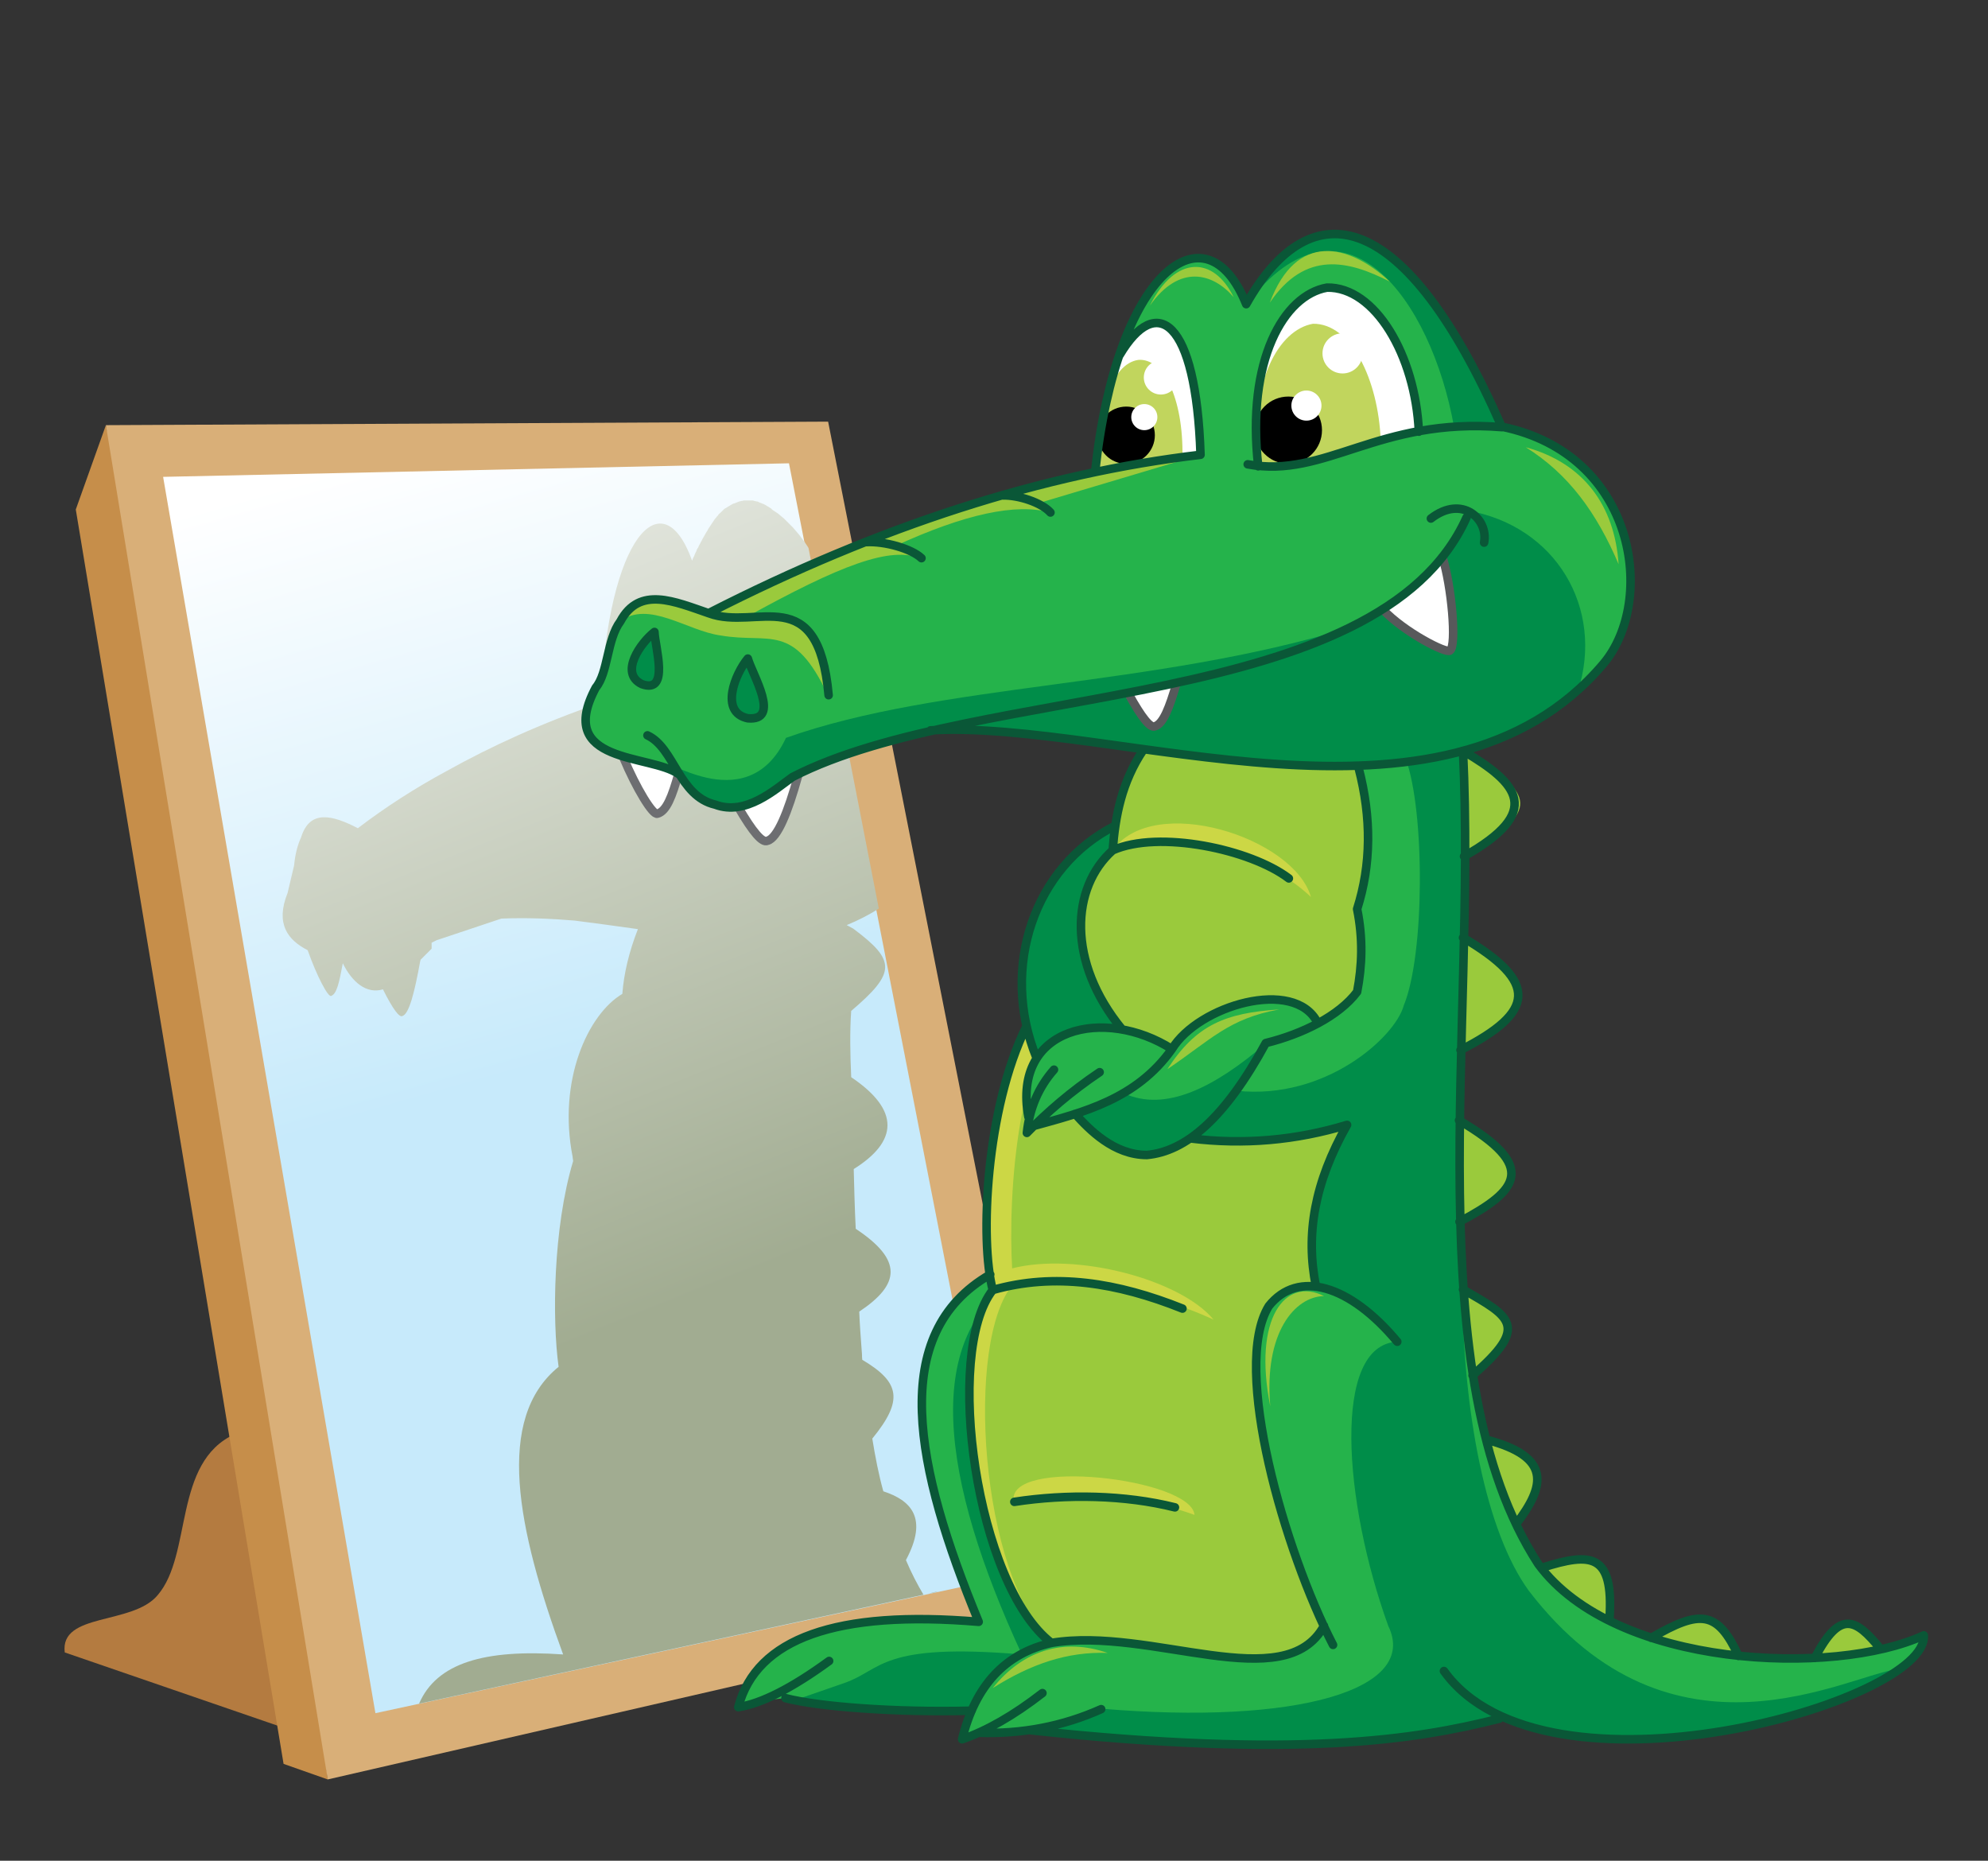 <?xml version="1.0" encoding="utf-8"?>
<!-- Generator: Adobe Illustrator 19.0.0, SVG Export Plug-In . SVG Version: 6.00 Build 0)  -->
<svg version="1.1" id="Layer_1" xmlns="http://www.w3.org/2000/svg" xmlns:xlink="http://www.w3.org/1999/xlink" x="0px" y="0px"
	 viewBox="0 0 396.1 370.7" style="enable-background:new 0 0 396.1 370.7;" xml:space="preserve">
<rect x="0" y="0" width="396.1" height="370.7" fill="#333333" stroke="none"/>
<style type="text/css">
	.st0{fill-rule:evenodd;clip-rule:evenodd;fill:#B47B40;}
	.st1{fill-rule:evenodd;clip-rule:evenodd;fill:#C68E4A;}
	.st2{fill-rule:evenodd;clip-rule:evenodd;fill:#D9AF78;}
	.st3{fill-rule:evenodd;clip-rule:evenodd;fill:url(#SVGID_1_);}
	.st4{fill-rule:evenodd;clip-rule:evenodd;fill:#9ACA3C;}
	.st5{fill-rule:evenodd;clip-rule:evenodd;fill:url(#SVGID_2_);}
	.st6{fill-rule:evenodd;clip-rule:evenodd;fill:#25B34B;}
	.st7{fill-rule:evenodd;clip-rule:evenodd;fill:#008D49;}
	.st8{fill-rule:evenodd;clip-rule:evenodd;fill:#CCD745;}
	.st9{fill-rule:evenodd;clip-rule:evenodd;fill:#FFFFFF;}
	
		.st10{fill-rule:evenodd;clip-rule:evenodd;fill:none;stroke:#6D6E71;stroke-width:1.701;stroke-linecap:round;stroke-linejoin:round;stroke-miterlimit:22.926;}
	.st11{fill-rule:evenodd;clip-rule:evenodd;fill:#C1D55D;}
	
		.st12{fill-rule:evenodd;clip-rule:evenodd;fill:none;stroke:#58595B;stroke-width:1.701;stroke-linecap:round;stroke-linejoin:round;stroke-miterlimit:22.926;}
	.st13{fill-rule:evenodd;clip-rule:evenodd;}
	
		.st14{fill-rule:evenodd;clip-rule:evenodd;fill:none;stroke:#0A5737;stroke-width:1.701;stroke-linecap:round;stroke-linejoin:round;stroke-miterlimit:22.926;}
	
		.st15{fill-rule:evenodd;clip-rule:evenodd;fill:#008D49;stroke:#0A5737;stroke-width:1.701;stroke-linecap:round;stroke-linejoin:round;stroke-miterlimit:22.926;}
</style>
<path class="st0" d="M31.4,317.8c7-8.1,3-26.5,15.4-32.1l13.3,30l-3.6,28.5l-43.6-15C11.9,321.2,26.4,323.8,31.4,317.8z"/>
<polygon class="st1" points="21.1,84.7 15.1,101.5 56.5,351.4 65.3,354.5 45.8,192.1 "/>
<polygon class="st2" points="21.1,84.7 165,84 211.8,320.8 65.3,354.5 "/>
<linearGradient id="SVGID_1_" gradientUnits="userSpaceOnUse" x1="114.274" y1="210.705" x2="79.827" y2="89.94">
	<stop  offset="0" style="stop-color:#C7EAFB"/>
	<stop  offset="1" style="stop-color:#FFFFFF"/>
</linearGradient>
<polygon class="st3" points="32.5,95 157.2,92.3 200.6,314.2 74.8,341.3 "/>
<path class="st4" d="M291.7,170.6l-0.4-19.3l2.3-0.6C306.5,158.9,306.1,161.8,291.7,170.6L291.7,170.6z M291,209.1l0.5-22.4
	C306.5,195.3,305.4,202.7,291,209.1L291,209.1z M290.8,243.5l0.1-20.1C305.6,231.5,304.1,237.2,290.8,243.5L290.8,243.5z M293.4,274
	l-1.9-17.1C301.6,263,303.7,265,293.4,274L293.4,274z M302.1,303.6l-6.1-16.8C304.5,289.1,309.8,293.6,302.1,303.6L302.1,303.6z
	 M320.7,322.3c-5.5-2.5-10-5.8-13.4-10C318,308.3,322.4,312.2,320.7,322.3L320.7,322.3z M347,330.2l-12.4-2.3l-5.6-1.6
	C338.8,320.7,341.9,320.7,347,330.2L347,330.2z M374.7,328.4l-13,1.9C367.1,320.8,370.1,322.5,374.7,328.4z"/>
<linearGradient id="SVGID_2_" gradientUnits="userSpaceOnUse" x1="136.087" y1="259.159" x2="54.117" y2="55.111">
	<stop  offset="0" style="stop-color:#A1AC91"/>
	<stop  offset="1" style="stop-color:#FFFFFF"/>
</linearGradient>
<path class="st5" d="M169.6,214.6c9.8,6.6,9.3,12.8,0.5,18.3c0.1,4,0.2,7.9,0.4,11.9c9.5,6.3,8.8,11.1,0.7,16.5
	c0.1,2.6,0.3,5.2,0.5,7.9c0.1,1.1,0,0.6,0.1,1.7c7.6,4.5,8.2,8.1,2,15.7c0.6,3.7,1.3,7.3,2.2,10.5c5.5,1.8,9,5.3,4.5,13.7
	c1.1,2.6,2.3,4.9,3.5,6.9L83.5,339.4c3.5-8.1,13-10.9,28.7-9.8c-9.2-25.1-13.6-47-0.9-57.3c-1.3-9.4-1.1-27.7,2.9-41
	c0-0.2-0.1-0.5-0.1-0.8c-3-15.2,3-28.4,9.9-32.5l0,0v0c0.3-4,1.3-8.3,3.1-12.9c-4.3-0.6-8.6-1.2-12.6-1.7c-4.7-0.4-9.6-0.6-14.6-0.4
	l-0.3,0.1l-0.3,0.1l-0.3,0.1l-0.3,0.1l-0.3,0.1l-0.3,0.1h0l-0.3,0.1l0,0l-0.3,0.1l0,0l-0.3,0.1l0,0l-0.3,0.1l0,0l-0.3,0.1l0,0
	l-0.3,0.1v0l-0.3,0.1l0,0l-0.3,0.1l0,0l-0.3,0.1l0,0l-0.3,0.1v0l-0.3,0.1l0,0l-0.3,0.1v0l-0.3,0.1l0,0l-0.3,0.1l0,0l-0.3,0.1v0
	l-0.3,0.1l0,0l-0.3,0.1v0l-0.3,0.1l0,0l-0.3,0.1v0l-0.3,0.1l0,0l-0.3,0.1l0,0l-0.3,0.1l0,0l-0.3,0.1l0,0l-0.3,0.1l0,0l-0.3,0.1l0,0
	l-0.3,0.1l0,0l-0.3,0.1l0,0l-0.3,0.1h0l-0.3,0.1l0,0l-0.3,0.1h0l-0.3,0.1l0,0l-0.3,0.1l0,0l-0.3,0.1l0,0l-0.3,0.1h0l-0.3,0.1l0,0
	l-0.3,0.1l0,0l-0.3,0.1h0l-0.2,0.1l0,0l-0.2,0.1l0,0l-0.2,0.1l0,0l-0.2,0.1l0,0l-0.2,0.1l0,0L86,189l0,0l-0.2,0.2l0,0l-0.2,0.2l0,0
	l-0.2,0.2l0,0l-0.2,0.2l0,0l-0.2,0.2l0,0l-0.2,0.2l0,0l-0.2,0.2l0,0l-0.2,0.2h0l-0.2,0.2l-0.2,0.2l-0.2,0.2l-0.1,0.4
	c-1.1,6.1-2.2,10.4-3.5,10.8c-0.6,0.4-1.9-1.3-3.9-5.3c-3.3,1-6.2-1.5-8-5.2c-0.7,3.8-1.2,6.1-2.3,6.5c-0.6,0.4-2.9-4-4.7-9.1
	c-3.9-2-6.5-5.2-4-11.4l1.3-5.5c0.2-2.2,0.7-4.1,1.4-5.6l0,0c1.7-5.5,6.1-4.5,11.3-1.8c5.5-4.2,11.4-8,17.7-11.4
	c8.8-4.9,18.8-9.5,30.7-13.6c1.4-33.2,12.3-44.7,18.2-28.3c0.1-0.3,0.2-0.6,0.4-0.9c0.1-0.3,0.2-0.6,0.4-0.9
	c0.1-0.3,0.2-0.6,0.4-0.8c0.1-0.3,0.2-0.5,0.4-0.8c0.1-0.3,0.3-0.5,0.4-0.8c0.1-0.2,0.3-0.5,0.4-0.7c0.1-0.2,0.3-0.5,0.4-0.7
	c0.1-0.2,0.3-0.4,0.4-0.7c0.1-0.2,0.3-0.4,0.4-0.6c0.1-0.2,0.3-0.4,0.4-0.6c0.1-0.2,0.3-0.4,0.4-0.6c0.1-0.2,0.3-0.4,0.4-0.5
	c0.1-0.2,0.3-0.3,0.4-0.5c0.1-0.2,0.3-0.3,0.4-0.4c0.1-0.1,0.3-0.3,0.4-0.4c0.1-0.1,0.3-0.3,0.4-0.4c0.2-0.1,0.3-0.2,0.5-0.3
	c0.2-0.1,0.3-0.2,0.5-0.3c0.2-0.1,0.3-0.2,0.5-0.3c0.2-0.1,0.3-0.2,0.5-0.2c0.2-0.1,0.3-0.1,0.5-0.2c0.2-0.1,0.3-0.1,0.5-0.2
	c0.2,0,0.3-0.1,0.5-0.1c0.2,0,0.3-0.1,0.5-0.1c0.2,0,0.3,0,0.5,0c0.2,0,0.3,0,0.5,0c0.2,0,0.3,0,0.5,0c0.2,0,0.3,0,0.5,0.1
	c0.2,0,0.3,0.1,0.5,0.1c0.2,0,0.3,0.1,0.5,0.2c0.2,0.1,0.4,0.1,0.5,0.2c0.2,0.1,0.4,0.1,0.5,0.2c0.2,0.1,0.4,0.2,0.5,0.3
	c0.2,0.1,0.4,0.2,0.5,0.3c0.2,0.1,0.4,0.2,0.5,0.4c0.2,0.1,0.4,0.3,0.6,0.4c0.2,0.1,0.4,0.3,0.6,0.4c0.2,0.2,0.4,0.3,0.6,0.5
	c0.2,0.2,0.4,0.3,0.6,0.5c0.2,0.2,0.4,0.4,0.6,0.6c0.2,0.2,0.4,0.4,0.6,0.6c0.2,0.2,0.4,0.4,0.6,0.6c0.2,0.2,0.4,0.5,0.6,0.7
	c0.2,0.2,0.4,0.5,0.6,0.7v0c0.2,0.3,0.4,0.5,0.6,0.8l0,0c0.2,0.3,0.4,0.5,0.6,0.8l0,0c0.2,0.3,0.4,0.6,0.6,0.9v0l0.1,0.2l14,71.8
	c-2,1.3-4.2,2.4-6.4,3.3l1.3,0.7c8.6,6.4,8.5,8.8-0.4,16.4C169.3,205.6,169.4,210.1,169.6,214.6L169.6,214.6z M185,317.5
	c0.7-0.2,1.3-0.4,1.9-0.4L185,317.5L185,317.5z M180.3,310.9L180.3,310.9L180.3,310.9z M173.6,286"/>
<path class="st6" d="M151.7,338.8l4.8-0.5c11.3,3,23.9,3.2,37,2.5l16-13.5l-12.2-73.5c-20.5,11.8-15.1,38.4-2.4,69.2
	c-28.3-2.4-44.3,3.3-47.9,17L151.7,338.8z"/>
<path class="st7" d="M158.1,338.8l5.7,1.1c12.4,1.2,23.1,1.6,36.2,1l16-13.5l-12.2-73.5c-20.5,11.8-16.4,40.7-0.2,75.7
	c-28.3-2.4-27.8,3.1-35.4,5.7L158.1,338.8z"/>
<path class="st6" d="M251.9,251.8c-12.8-3.8-8.3,24.7,11.9,72.1l-54.4,3.2c-9.5,2.8-15.4,9.2-17.6,19.3l3.3-1.3l10.3-0.6
	c35.2,4.2,67.5,4.9,93.4-2.3c22.3,11.3,84.3-3.3,84.6-16.5c-22.4,7.9-61.8,6.3-76-13.6c-8.5-11.7-14-30.2-15.8-55.3
	c-1.6-33.2,0.7-69.8-0.2-105.7l-6.3,0.4l-15.1-1.8c-10.3,26.9-8.5,47.4-53.6,48.5l-9.6,12.2l-1.8,6.4l0.4,5.5l-0.3,1.6l9,0.9
	C224.7,226.4,256,240.9,251.9,251.8z"/>
<path class="st7" d="M268.4,224.1l-5.2,11.8l-2.3,9.9l1.3,10.5l9.1,4.1l7.1,6.9c-13.1,0.6-10.7,32-1.8,56.6
	c6.2,12.7-18.1,19.8-57.2,16.5l-14.2,4.2c35.2,4.2,67.5,4.9,93.4-2.3c22.3,11.3,72.2-2.1,79.7-9.8c-9.9,1-45.1,21.7-73.7-15.6
	c-8.5-11.7-13.1-35.2-13.3-61c-1.4-37.5,1.3-70.8,0.1-106.2l-11.3,1.5c3.8,10.4,3.8,38.9-0.4,49.1c-1.7,6.3-15.6,18.9-33.3,17
	l5.8-9.4c-10.3,8.8-20,13.7-28.3,9.9l-9.8,4.2c8.7,9.6,16.3,10.3,23.1,4.8C250.7,227.4,256.6,226.7,268.4,224.1z"/>
<path class="st8" d="M237.1,135.7c9.5,5.7,23.7,12.2,32.7,14.2c2.9,10.1-3.7,22.9-8.8,46.2c-14.6,0-34.8-1.7-44.8,2.3l-9.6,12.2
	l-2,7l0.2,6.5l9,0.9c12,14.3,18.9,15.6,42.2,7.8c-2.8,13.1-1.7,12.2-5,21.2c-9.4,2.6-6.8,39.2,12.8,69.8
	c-9.4,15.2-33.7-0.2-54.3,3.4c-15.3-14.4-21.6-52.3-11.7-70.3c-1.3-13.3-3.3-30.2,6.7-52.5c-1-6.3,8.4-24.5,17.2-35.1
	C221.6,159.6,226.6,148.7,237.1,135.7z"/>
<path class="st4" d="M235.5,137.8l1.6-2.1c12,7.2,22.9,11.9,32.7,14.2c4,13.2,3.3,23,0.6,31.2c1.5,6.3,1.5,11.8,0,16.5
	c-1.2,2.2-3.6,4.2-8.3,6.3c-3.8-7.3-16.8-7-28.5,4.9c-14.9-9.3-31.4-2.8-28.7,13.7l-0.2,1.6l9.4-2.2c7.8,9.6,15.4,10.3,23.1,4.8
	c10.5,0.6,19.3,0.9,31.2-2.7c-8.4,14-7.8,23.9-6.2,32.2c-18.2-1.5-14.6,28,1.6,67.6c-9.4,15.2-33.7-0.2-54.3,3.4
	c-14.3-13.4-17.3-60.3-7.6-71.4c-1.3-13.3,0-44.4,10.5-54.5c-3.8-6.2,4.6-27.4,10.3-32.4C219.3,166.1,227.2,149,235.5,137.8z"/>
<path class="st8" d="M261.2,178.7c-9.7-9.2-25-11.8-39.5-9.3C229.8,157.9,257.8,166.8,261.2,178.7L261.2,178.7z M238,301.8
	c-13.7-5-28-4.2-36-2.6C200.2,290.2,237.4,294.5,238,301.8L238,301.8z M201.6,252.7c12.8-3.3,33.6,2.2,40.2,10.2
	c-12.5-5.8-31.4-9.7-41.8-6.5L201.6,252.7z"/>
<path class="st7" d="M223.6,205.1c-10.5-12.1-10.8-28.9-1.9-35.7l0.3-4.6c-12.5,5.2-23.7,24.4-15.5,45.9
	C209.6,206.3,214.9,204.1,223.6,205.1z"/>
<path class="st6" d="M185.5,145.7c-11.3,1.9-20.5,5-27.6,9.2c-9.9,8.7-17.5,8.4-22.7-0.8c-5.5-5.7-24.5,0.2-16.5-17.2l2.5-6.6
	c1.7-9.1,7-13.7,20.1-8.2c20.2-10.7,44.3-20.4,76.9-28.1c4.3-40,22.1-53.4,30.1-33.4c13-23.1,31.7-19.3,50.9,24.4
	c27.5,7.9,30.8,34.7,20.3,47.2C287.7,170.2,222.5,143.5,185.5,145.7z"/>
<path class="st7" d="M185.5,145.7c-11.3,1.9-20.5,5-27.6,9.2c-9.9,8.7-17.5,8.4-22.7-0.8c-5.5-5.7,13.3,10.3,21.4-7.1
	c31-11,72.9-9.9,112.4-22c9.5-3.7,17.3-11.5,23.3-23.3c17.7,3,27.4,19.5,22.1,36C278.8,165.9,237.5,145.6,185.5,145.7L185.5,145.7z
	 M289.7,85c-4.5-25.2-21.9-49.5-41.3-24.4c13-23.1,31.7-19.3,50.9,24.4L289.7,85z"/>
<path class="st4" d="M141.3,122.1c27.4-14.8,60-25.3,97.9-31.5l-32.5,9.7l2.5,1.8c-6.7-1.9-17,0.3-30.9,6.7l5.2,2.5
	c-6-2.6-16.1,1.3-34.9,11.7l7.4,0.1c6.4,1.8,8.7,7.7,9,15.5c-6.9-14.8-11.6-10.3-21.4-12c-6.7-0.9-14.3-7.1-20.1-2.8
	C126.7,117.2,133.5,118.5,141.3,122.1z"/>
<path class="st9" d="M159.1,154.6c-4,2.1-8.4,5-12,6.2c2.9,5,4.8,7.2,5.8,6.7C155,167,157,161.9,159.1,154.6z"/>
<path class="st10" d="M147.1,160.8c2.9,5,4.8,7.2,5.8,6.7c2-0.5,4.1-5.7,6.1-12.9"/>
<path class="st9" d="M135.2,154.1l-11-3.2c2.6,6.2,5.9,11.6,6.8,11.2C132.8,161.6,133.9,158.6,135.2,154.1z"/>
<path class="st10" d="M124.2,150.9c2.6,6.2,5.9,11.6,6.8,11.2c1.8-0.5,2.9-3.4,4.2-8"/>
<path class="st9" d="M282.8,85.9c-10.7,2.3-22.3,8.2-32.1,6.9c-2.4-21.1,5.1-34.1,13.7-35.6C274,57.1,282.1,70.6,282.8,85.9z"/>
<path class="st9" d="M223,70.7l-2.8,10.4l-2,12.9l20.9-3.4C238.3,63.5,230.4,58.4,223,70.7z"/>
<path class="st11" d="M235.6,91.1l-16.8,3c-0.3-12.2,2.6-21.6,8-22.4C231.7,71.3,235.8,79.1,235.6,91.1z"/>
<path class="st11" d="M275.1,87.7c-8.1,1.7-15.2,6-24.4,5.1c-1.9-16.8,4.1-27.1,10.9-28.3C269.2,64.4,274.6,75.6,275.1,87.7z"/>
<path class="st9" d="M287.4,111.1c-4,3.9-8,7.3-11.9,10.4c4.3,4.6,12.8,8.9,13.4,8.2C290.2,128.6,289.1,116.6,287.4,111.1z"/>
<path class="st12" d="M275.5,121.4c4.3,4.6,12.8,8.9,13.4,8.2c1.4-1,0.3-13-1.5-18.6"/>
<path class="st9" d="M234.4,136.1l-9.5,2.1c2.6,4.7,4.3,6.8,5.2,6.4C231.8,144.2,233,140.9,234.4,136.1z"/>
<path class="st12" d="M224.9,138.3c2.6,4.7,4.3,6.8,5.2,6.4c1.7-0.5,2.9-3.8,4.3-8.5"/>
<circle class="st13" cx="256.7" cy="85.7" r="6.7"/>
<circle class="st9" cx="260.3" cy="80.8" r="3"/>
<circle class="st9" cx="267.5" cy="70.4" r="4"/>
<circle class="st13" cx="224.4" cy="86.7" r="5.7"/>
<circle class="st9" cx="228" cy="83.1" r="2.6"/>
<circle class="st9" cx="231.3" cy="75.2" r="3.4"/>
<path class="st14" d="M222.2,164.5c-16.1,8.1-23,28.2-15.7,46.2 M233.5,209c-13.3-8.5-31.9-4.5-28.6,13.5 M270.4,197.6
	c1-5.2,1.2-10.6,0-16.5c2.8-8.8,2.9-18.1,0.3-28.1 M209.5,327.3c-15-11.5-21.5-57.8-11.7-70.3c-2.6-9.9-1.4-36.1,6.7-52.5
	 M221.7,169.4c0.5-6.8,1.8-13.6,6.1-20 M221.7,169.4c9.2-4.1,27.5-0.2,35.1,5.6 M206,224.3c9.8-2.7,20.4-5.3,27.5-15.3
	c5.3-8.7,24.4-14.3,29-5.3 M210,213.1c-3.1,3.5-4.9,7.8-5.4,12.6c4-4.1,8.7-8.2,14.5-12.1 M270.4,197.6c-3.6,4.8-10.9,8.4-18.2,10.2
	c-8.2,15.1-16,21.6-23.7,22.3c-6.6,0-11.5-5.1-14.3-8.2 M237.2,226.8c10.6,1.3,21,0.4,31.2-2.7 M268.4,224.1
	c-6.5,11.5-8.3,21.8-6.2,32.2 M291.5,149.6c2.7,56.5-9.4,124.4,15,162c15.3,20.8,59.1,22.4,76.8,14.2c1,13.3-75.5,35.1-95.6,7.1
	 M291.5,186.8c15.1,8.9,14.4,14.8-0.5,22.4 M291.5,149.6c11.1,6.5,16,12.1,0.2,21 M290.7,223.2c15.7,9.2,12,13.9,0.1,20.2
	 M291.5,256.9c9.6,5.5,13.2,7.3,1.9,17.1 M296.1,286.8c13.1,3.4,11.8,9.2,6,16.8 M307.3,312.3c9.8-3.1,14.2-2.8,13.4,10 M329,326.3
	c9.8-5.7,13.2-5.4,17.4,3.6 M361.6,330.3c5-9.6,8.1-7.9,13-1.9 M263.8,323.9c-7.8,14.3-34.4,0.1-54.3,3.4
	c-9.2,2.1-15.2,8.5-17.8,19.2c4.9-1.7,10.2-4.7,16-9.2 M193.6,340.8c-15.2,0.4-30.6-0.8-37.1-2.5 M195,345.2
	c8.6,0.3,16.8-1.3,24.4-4.7 M298.7,342.4c-16.6,4.2-40.3,8-93.4,2.3 M278.4,267.3c-9.5-11.4-19.8-14.4-25.6-7.1
	c-7.5,12.2,3.2,48.9,12.8,67.5 M202.1,299.2c10.4-1.6,22-1.4,32,1.1 M197.8,257c12.3-3.5,24.8-1.5,37.8,3.7 M197.3,253.9
	c-20.5,11.8-15,38.4-2.3,69.2c-28.3-2.4-44.3,3.3-47.9,17c4.6-0.7,10.7-3.8,18.1-9.2 M221.7,169.4c-8.3,7.4-9.2,22.2,1.9,35.7"/>
<path class="st14" d="M165.1,138.5c-2.1-23-14.3-12.8-23.8-16.3c-7-2.4-13.9-5.5-17.7,1.6c-2.7,3.6-2.4,10.2-4.9,13.2
	c-8.2,15.3,10.9,13.2,16.5,17.2 M141.3,122.1c33.9-17.3,66.5-27.8,97.9-31.5 M172.6,108c3.7-0.2,9,1.3,11,3.2 M199.7,98.7
	c3.2-0.1,7.8,1.4,9.6,3.4 M218.2,94c4.3-40,22.1-53.4,30.1-33.4c13-23.1,31.7-19.3,50.9,24.4c26.9,5.5,30.8,34.7,20.3,47.2
	c-31.9,37.8-97.2,11.1-134.1,13.3 M299.3,85.1c-24.7-2-35.2,10.3-50.7,7.4 M250.7,92.9c-2.4-21.1,5.1-34.1,13.7-35.6
	c9.5-0.2,17.6,13.4,18.3,28.7 M239.2,90.6c-0.9-27.2-8.8-32.2-16.1-19.9 M285.1,103.3c6.2-4.8,11.5,0.1,10.6,4.8 M292.2,103.1
	c-17.6,39.1-97.4,32.7-134.3,51.7c-3.5,2.5-9.3,7.8-15.4,5.5c-7.3-1.7-8.1-11.3-13.5-13.8"/>
<path class="st15" d="M149,131.2c0.9,3.2,6.7,12.5,0,11.9C143.3,141.9,146.5,134.2,149,131.2L149,131.2z M130.4,125.9
	c0.1,3,3.1,12.4-2.5,10.4C123.3,134.1,127.7,128,130.4,125.9z"/>
<path class="st4" d="M220.7,329.3c-8-0.3-15.3,2.2-22.9,7C203.7,328.9,211.8,326.2,220.7,329.3L220.7,329.3z M254.9,201.1
	c-10.1,1.8-13.7,6.1-22.3,11.9C238.3,204.2,244.1,201.8,254.9,201.1L254.9,201.1z M276.9,56.1c-8.2-4.2-16.8-6.3-23.9,4.2
	C258.3,46.2,268.6,48.4,276.9,56.1L276.9,56.1z M245.8,59.2c-4.1-4.8-10.8-6.7-16.7,1.7C234.2,50.8,241.8,51,245.8,59.2L245.8,59.2z
	 M304,89.1c8.5,5.3,14.1,13,18.5,23.3C321.7,100.6,315.4,92.2,304,89.1L304,89.1z M253.1,280.2c-1.3-14.7,4.9-21.9,10.7-22
	C256.1,254.3,249.6,262.6,253.1,280.2z"/>
</svg>
